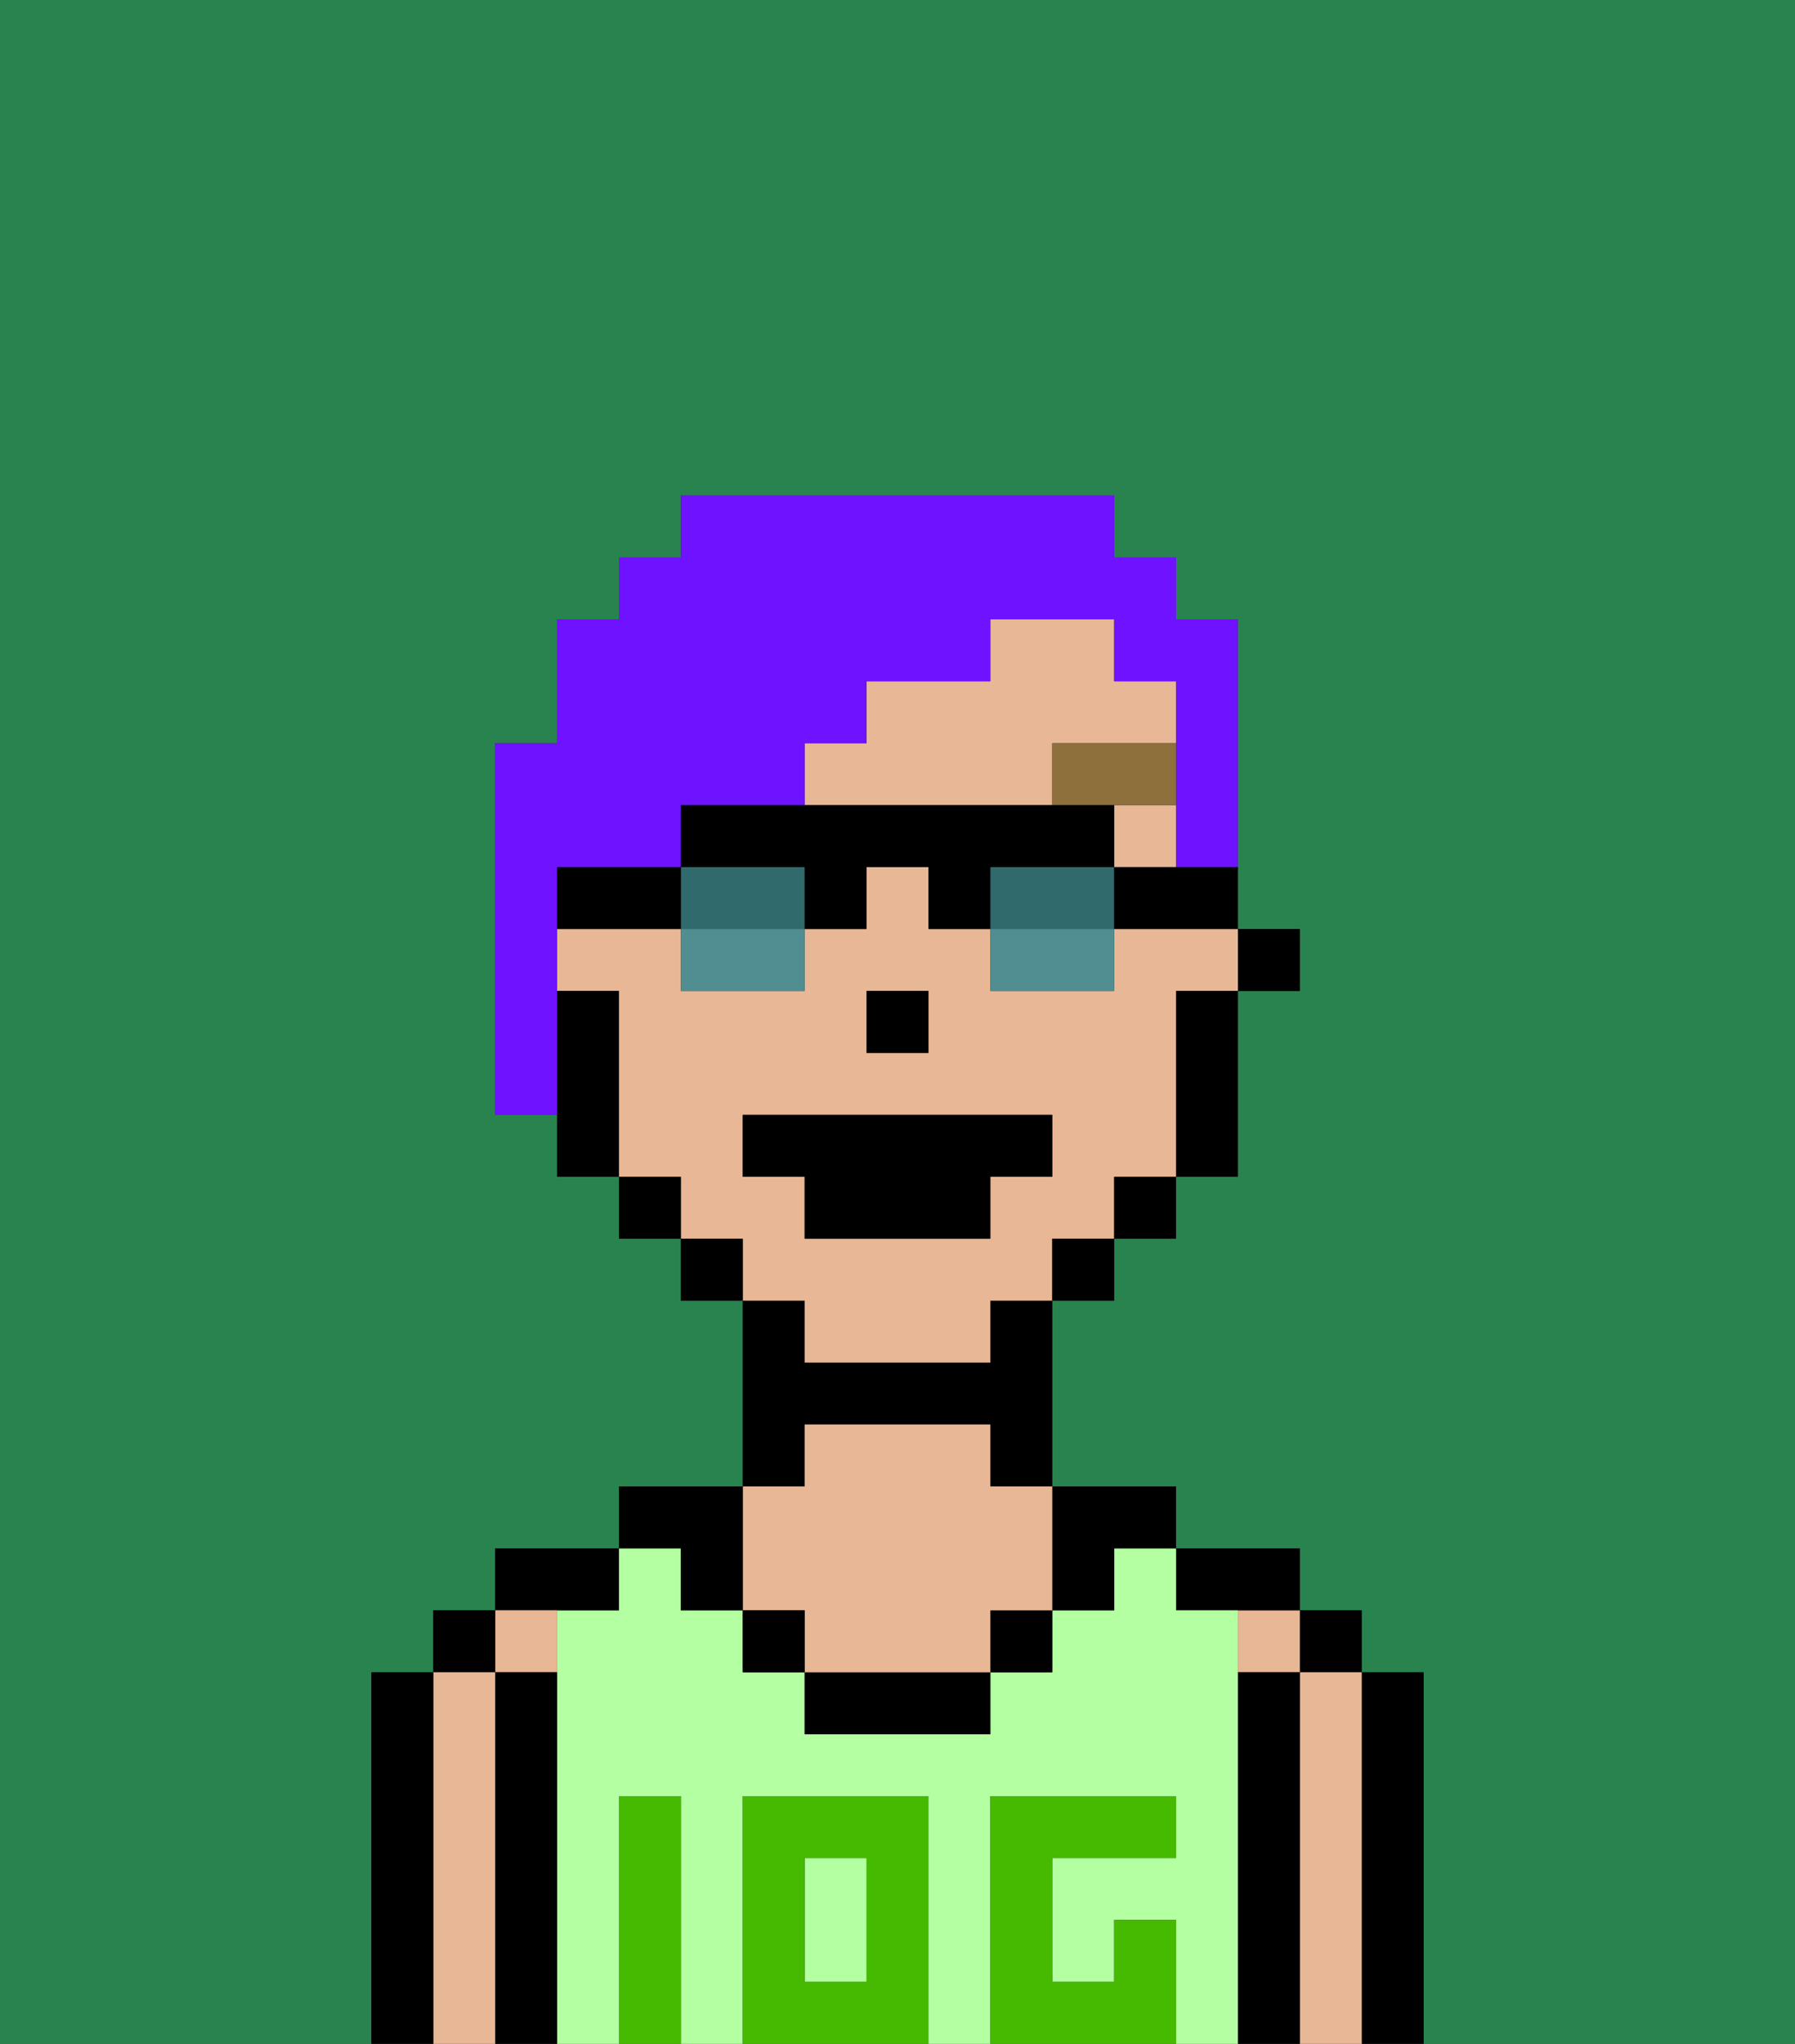 <svg xmlns="http://www.w3.org/2000/svg" viewBox="0 0 29 33"><rect x="0" y="0" width="29" height="33" fill="#333333" stroke="none"/><defs><style>polygon,rect,path{shape-rendering:crispedges;}.ca1-1{fill:#29834f;}.ca1-2{fill:#000000;}.ca1-3{fill:#e8b795;}.ca1-4{fill:#b3ffa1;}.ca1-5{fill:#45ba00;}.ca1-6{fill:#8e703c;}.ca1-7{fill:#6e12ff;}.ca1-8{fill:#316a6d;}.ca1-9{fill:#508e91;}</style></defs><path class="ca1-1" d="M0,33H6V27H7V26H8V25h2V24h2V21H11V20H10V19H9V18H8V12H9V10h1V9h1V8h7V9h1v1h1v5h1v1H20v3H19v1H18v1H17v3h2v1h2v1h1v1h1v6h6V0H0Z"/><path class="ca1-2" d="M23,27H22v6h1V27Z"/><rect class="ca1-2" x="21" y="26" width="1" height="1"/><path class="ca1-3" d="M22,27H21v6h1V27Z"/><rect class="ca1-3" x="20" y="26" width="1" height="1"/><path class="ca1-2" d="M21,27H20v6h1V27Z"/><path class="ca1-2" d="M20,26h1V25H19v1Z"/><rect class="ca1-4" x="13" y="30" width="1" height="2"/><path class="ca1-4" d="M20,27V26H19V25H18v1H17v1H16v1H13V27H12V26H11V25H10v1H9v7h1V29h1v4h1V29h3v4h1V29h3v1H17v2h1V31h1v2h1V27Z"/><path class="ca1-2" d="M18,26V25h1V24H17v2Z"/><rect class="ca1-2" x="16" y="26" width="1" height="1"/><path class="ca1-2" d="M13,27v1h3V27H13Z"/><path class="ca1-2" d="M13,23h3v1h1V21H16v1H13V21H12v3h1Z"/><path class="ca1-3" d="M13,26v1h3V26h1V24H16V23H13v1H12v2Z"/><rect class="ca1-2" x="12" y="26" width="1" height="1"/><path class="ca1-2" d="M11,26h1V24H10v1h1Z"/><path class="ca1-2" d="M10,26V25H8v1h2Z"/><path class="ca1-3" d="M9,27V26H8v1Z"/><path class="ca1-2" d="M9,27H8v6H9V27Z"/><rect class="ca1-2" x="7" y="26" width="1" height="1"/><path class="ca1-3" d="M8,27H7v6H8V27Z"/><path class="ca1-2" d="M7,27H6v6H7V27Z"/><path class="ca1-5" d="M12,29v4h3V29Zm2,3H13V30h1Z"/><path class="ca1-5" d="M11,29H10v4h1V29Z"/><path class="ca1-5" d="M18,31v1H17V30h2V29H16v4h3V31Z"/><rect class="ca1-2" x="20" y="15" width="1" height="1"/><path class="ca1-3" d="M17,13V12h2V11H18V10H16v1H14v1H13v1h4Z"/><path class="ca1-3" d="M13,22h3V21h1V20h1V19h1V16h1V15H18v1H16V15H15V14H14v1H13v1H11V15H9v1h1v3h1v1h1v1h1Zm1-6h1v1H14Zm-2,3V18h5v1H16v1H13V19Z"/><rect class="ca1-3" x="18" y="13" width="1" height="1"/><path class="ca1-2" d="M19,17v2h1V16H19Z"/><rect class="ca1-2" x="18" y="19" width="1" height="1"/><rect class="ca1-2" x="17" y="20" width="1" height="1"/><rect class="ca1-2" x="11" y="20" width="1" height="1"/><rect class="ca1-2" x="10" y="19" width="1" height="1"/><path class="ca1-2" d="M10,16H9v3h1V16Z"/><rect class="ca1-2" x="14" y="16" width="1" height="1"/><path class="ca1-6" d="M17,13h2V12H17Z"/><polygon class="ca1-2" points="13 20 16 20 16 19 17 19 17 18 12 18 12 19 13 19 13 20"/><path class="ca1-7" d="M9,15V14h2V13h2V12h1V11h2V10h2v1h1v3h1V10H19V9H18V8H11V9H10v1H9v2H8v6H9V15Z"/><path class="ca1-8" d="M12,14H11v1h2V14Z"/><path class="ca1-8" d="M17,14H16v1h2V14Z"/><path class="ca1-9" d="M11,16h2V15H11Z"/><path class="ca1-2" d="M18,14v1h2V14H18Z"/><path class="ca1-2" d="M10,14H9v1h2V14Z"/><path class="ca1-2" d="M17,14h1V13H11v1h2v1h1V14h1v1h1V14Z"/><path class="ca1-9" d="M16,16h2V15H16Z"/></svg>